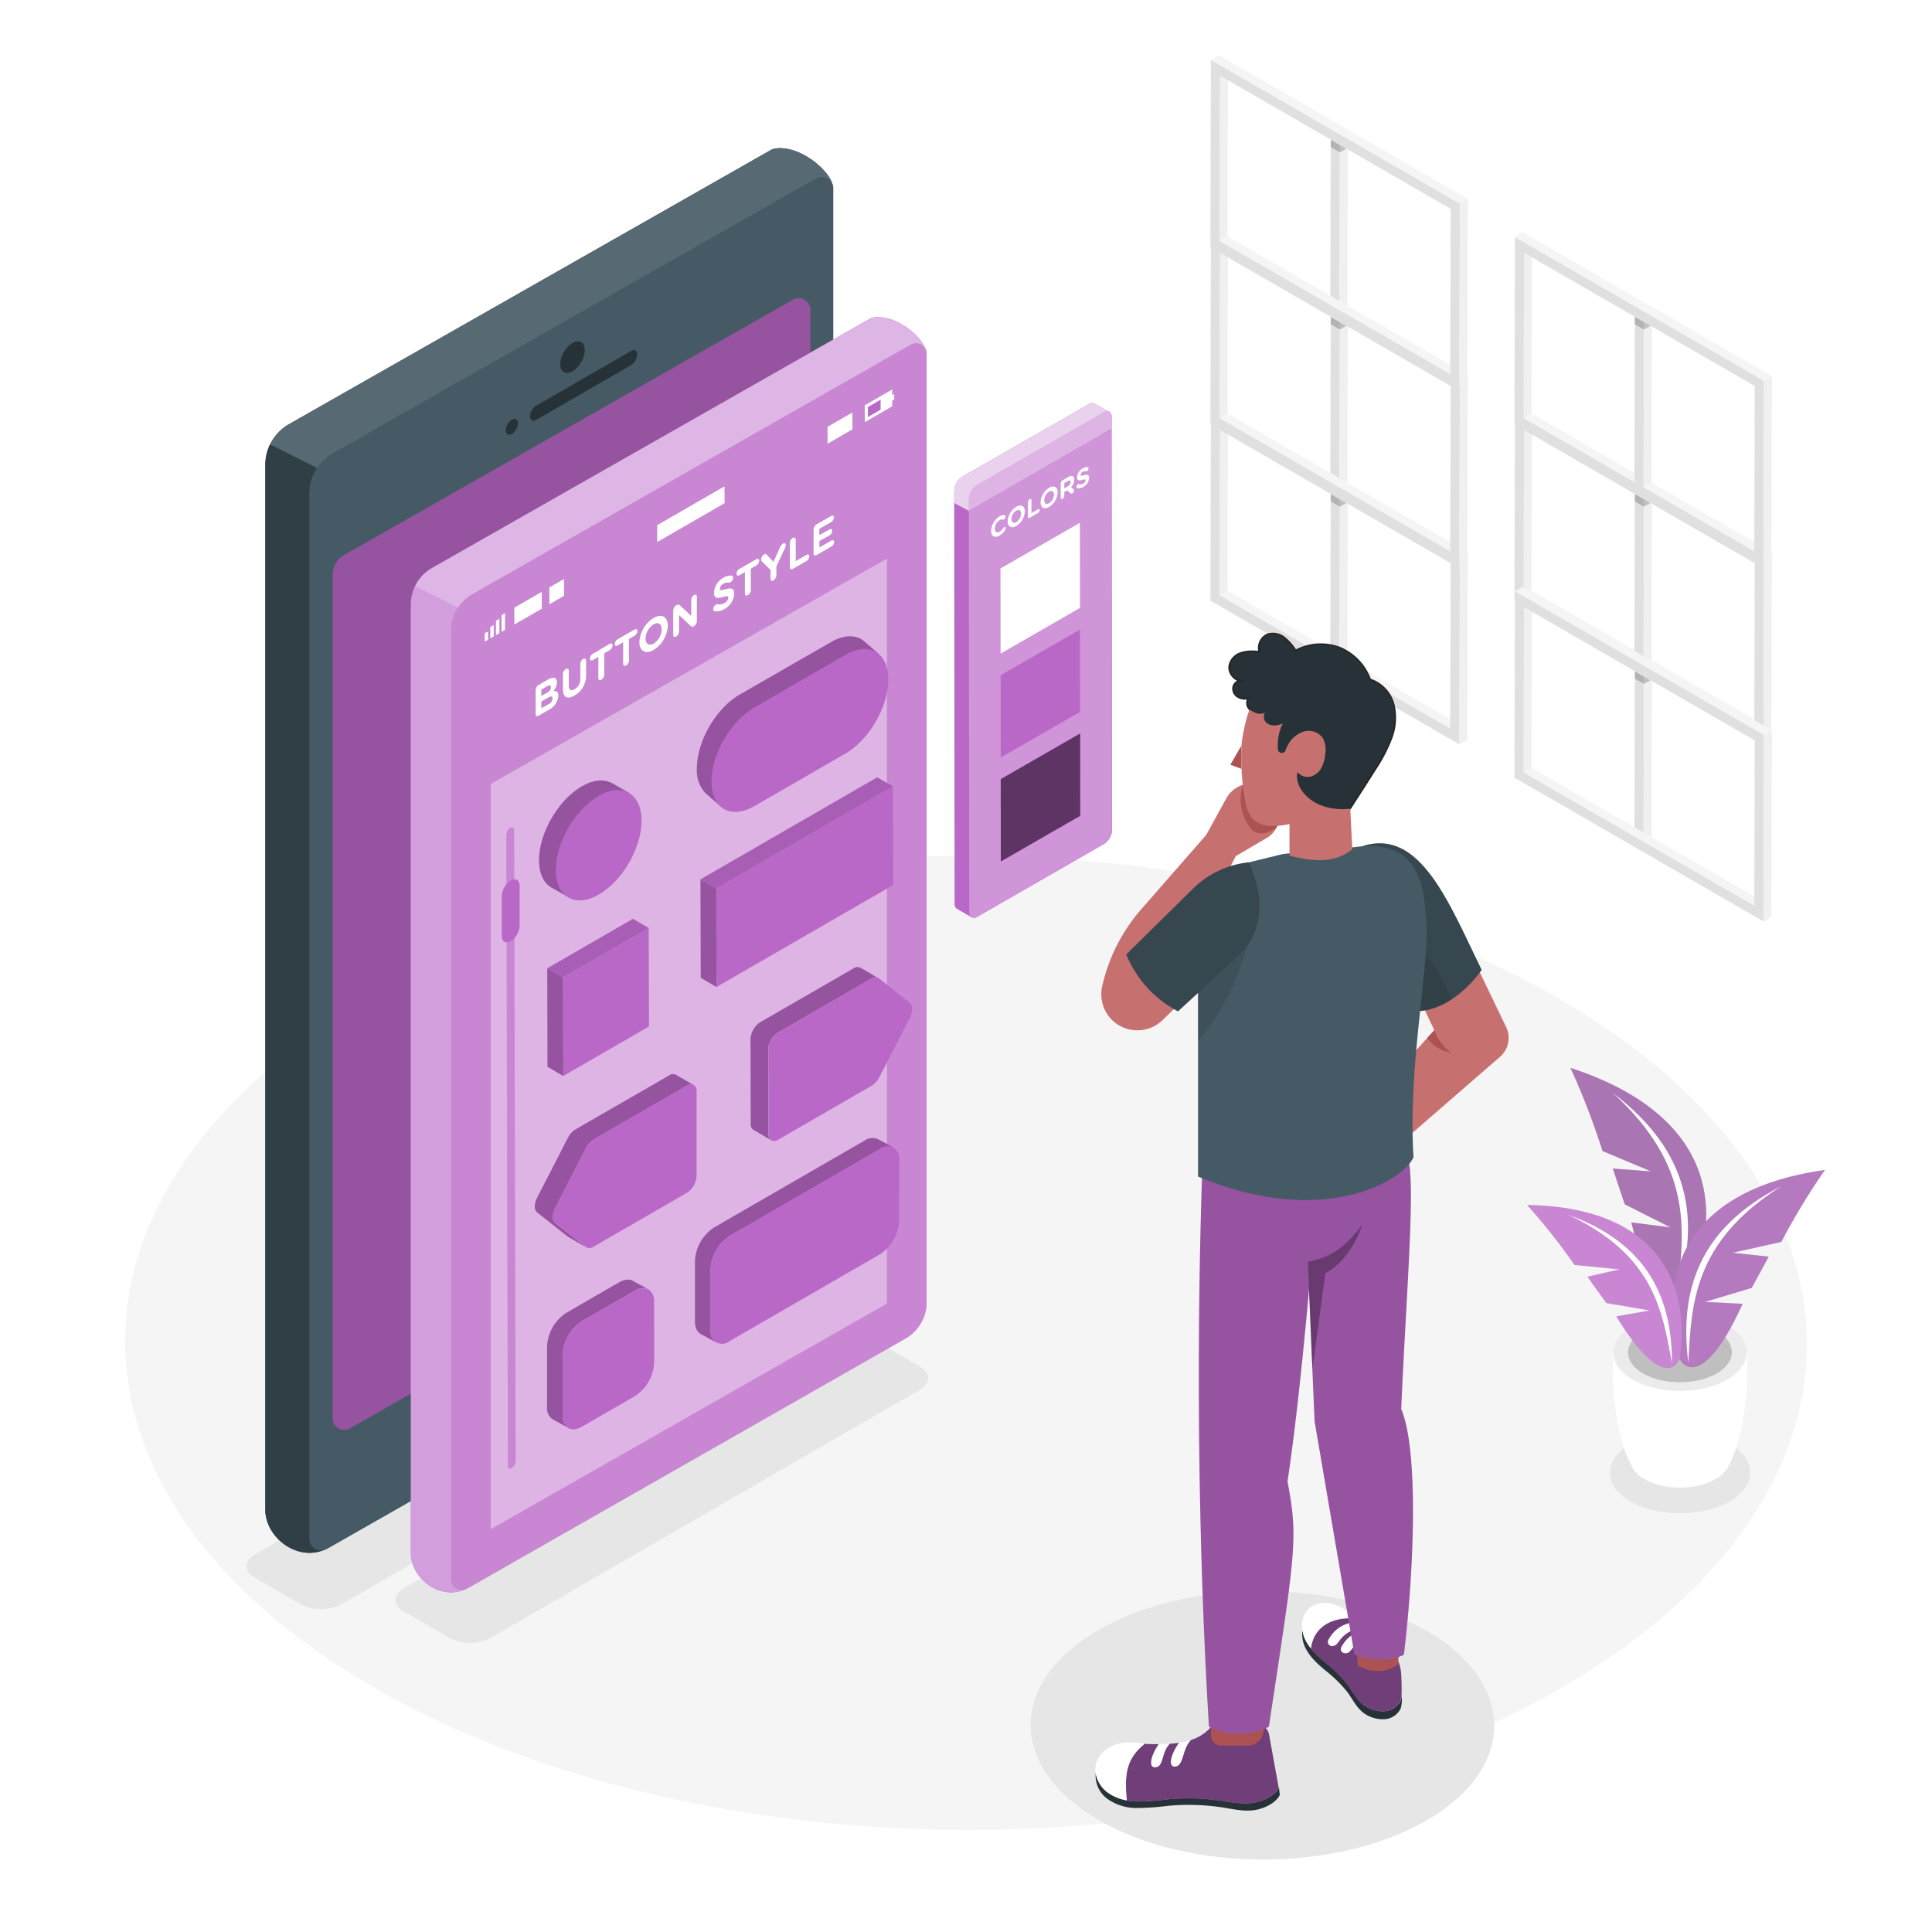 <svg class="animated" id="freepik_stories-button-style" xmlns="http://www.w3.org/2000/svg" viewBox="0 0 500 500" version="1.1" xmlns:xlink="http://www.w3.org/1999/xlink" xmlns:svgjs="http://svgjs.com/svgjs"><style>svg#freepik_stories-button-style:not(.animated) .animable {opacity: 0;}svg#freepik_stories-button-style.animated #freepik--Floor--inject-32 {animation: 1.4s 1 forwards cubic-bezier(.36,-0.01,.5,1.38) slideLeft;animation-delay: 0s;}svg#freepik_stories-button-style.animated #freepik--Device--inject-32 {animation: 1s 1 forwards cubic-bezier(.36,-0.01,.5,1.38) slideUp;animation-delay: 0s;}svg#freepik_stories-button-style.animated #freepik--Screen--inject-32 {animation: 1.1s 1 forwards cubic-bezier(.36,-0.01,.5,1.38) slideLeft;animation-delay: 0s;}svg#freepik_stories-button-style.animated #freepik--Colors--inject-32 {animation: 1.3s 1 forwards cubic-bezier(.36,-0.01,.5,1.38) slideLeft;animation-delay: 0s;}svg#freepik_stories-button-style.animated #freepik--Character--inject-32 {animation: 1s 1 forwards cubic-bezier(.36,-0.01,.5,1.38) slideDown;animation-delay: 0s;}            @keyframes slideLeft {                0% {                    opacity: 0;                    transform: translateX(-30px);                }                100% {                    opacity: 1;                    transform: translateX(0);                }            }                    @keyframes slideUp {                0% {                    opacity: 0;                    transform: translateY(30px);                }                100% {                    opacity: 1;                    transform: inherit;                }            }                    @keyframes slideDown {                0% {                    opacity: 0;                    transform: translateY(-30px);                }                100% {                    opacity: 1;                    transform: translateY(0);                }            }        </style><g id="freepik--Floor--inject-32" class="animable" style="transform-origin: 250.001px 347.523px;"><path d="M403.36,258.39c-85.25-49.22-223-49.22-307.73,0s-84.25,129,1,178.25,223,49.23,307.74,0S488.62,307.62,403.36,258.39Z" style="fill: rgb(245, 245, 245); transform-origin: 250.001px 347.523px;" id="elcexb7dscyxr" class="animable"></path></g><g id="freepik--Shadows--inject-32" class="animable" style="transform-origin: 258.404px 403.579px;"><path d="M66,402.28c-2.91,1.68-2.91,4.4,0,6.07l11.86,6.85a11.53,11.53,0,0,0,10.48,0l130.1-75.11c2.9-1.68,2.93-4.4,0-6.08l-11.86-6.84a11.55,11.55,0,0,0-10.49,0Z" style="fill: rgb(230, 230, 230); transform-origin: 142.222px 371.185px;" id="elrmeuqd857k8" class="animable"></path><path d="M104.54,411c-2.91,1.68-2.92,4.4,0,6.07l11.86,6.85a11.55,11.55,0,0,0,10.49,0L238,359.7c2.9-1.67,2.93-4.39,0-6.07l-11.87-6.85a11.59,11.59,0,0,0-10.48,0Z" style="fill: rgb(230, 230, 230); transform-origin: 171.27px 385.354px;" id="elm15jkqo2e4" class="animable"></path><path d="M369,421.92c-23.5-13.57-61.49-13.57-84.84,0s-23.23,35.58.27,49.15,61.49,13.57,84.85,0S392.48,435.49,369,421.92Z" style="fill: rgb(230, 230, 230); transform-origin: 326.716px 446.495px;" id="elzdpvyiuuhd" class="animable"></path><path d="M422,373.66c7.13-4.12,18.64-4.12,25.72,0s7,10.78-.08,14.9-18.64,4.11-25.72,0S414.86,377.77,422,373.66Z" style="fill: rgb(230, 230, 230); transform-origin: 434.809px 381.108px;" id="elpglj6jkb9ag" class="animable"></path></g><g id="freepik--Windows--inject-32" class="animable" style="transform-origin: 385.91px 126.39px;"><polygon points="344.39 127.84 344.27 170.62 346.65 172 346.77 129.21 344.39 127.84" style="fill: rgb(224, 224, 224); transform-origin: 345.52px 149.92px;" id="elxngxd7em17" class="animable"></polygon><polygon points="346.78 129.21 346.77 129.21 346.65 172 348.72 170.79 348.84 130.4 346.78 129.21" style="fill: rgb(240, 240, 240); transform-origin: 347.745px 150.605px;" id="elt5e01d9rz9t" class="animable"></polygon><g id="elcb82rm1qfg"><rect x="345.58" y="127.15" height="2.75" style="fill: rgb(224, 224, 224); transform-origin: 345.58px 128.525px; transform: rotate(-60deg);" class="animable"></rect></g><g id="elzz9pta53fpd"><polygon points="346.77 131.13 346.77 129.21 344.39 127.84 344.39 129.76 346.77 131.13 346.77 131.13" style="opacity: 0.2; transform-origin: 345.58px 129.485px;" class="animable"></polygon></g><g id="elq5uw5l24pj"><polygon points="346.77 131.13 348.44 130.17 346.78 129.21 346.77 129.21 346.77 131.13" style="opacity: 0.2; transform-origin: 347.605px 130.17px;" class="animable"></polygon></g><g id="els63gudra28o"><rect x="345.58" y="127.15" height="2.75" style="fill: rgb(224, 224, 224); transform-origin: 345.58px 128.525px; transform: rotate(-60deg);" class="animable"></rect></g><polygon points="344.39 81.99 344.27 124.77 346.65 126.14 346.77 83.36 344.39 81.99" style="fill: rgb(224, 224, 224); transform-origin: 345.52px 104.065px;" id="eldqcxmuh1i1d" class="animable"></polygon><polygon points="346.78 83.36 346.77 83.36 346.65 126.14 348.72 124.94 348.84 84.55 346.78 83.36" style="fill: rgb(240, 240, 240); transform-origin: 347.745px 104.75px;" id="elaojj9ufnsib" class="animable"></polygon><g id="elee2wr3ow6x"><rect x="345.58" y="81.3" height="2.75" style="fill: rgb(224, 224, 224); transform-origin: 345.58px 82.675px; transform: rotate(-60deg);" class="animable"></rect></g><g id="elfgj1jll303u"><polygon points="346.77 85.28 346.77 83.36 344.39 81.99 344.39 83.91 346.77 85.28 346.77 85.28" style="opacity: 0.2; transform-origin: 345.58px 83.635px;" class="animable"></polygon></g><g id="elprvlni8lxk"><polygon points="346.77 85.28 348.44 84.32 346.78 83.36 346.77 83.36 346.77 85.28" style="opacity: 0.2; transform-origin: 347.605px 84.32px;" class="animable"></polygon></g><g id="elvo9p0dpkeah"><rect x="345.58" y="81.3" height="2.75" style="fill: rgb(224, 224, 224); transform-origin: 345.58px 82.675px; transform: rotate(-60deg);" class="animable"></rect></g><polygon points="344.39 36.13 344.27 78.92 346.65 80.29 346.77 37.51 344.39 36.13" style="fill: rgb(224, 224, 224); transform-origin: 345.52px 58.21px;" id="elkdheib9bn4h" class="animable"></polygon><polygon points="346.78 37.51 346.77 37.51 346.65 80.29 348.72 79.09 348.84 38.7 346.78 37.51" style="fill: rgb(240, 240, 240); transform-origin: 347.745px 58.9px;" id="el30vd0nxz5b4" class="animable"></polygon><g id="elagj4cizba66"><rect x="345.59" y="35.45" height="2.75" style="fill: rgb(224, 224, 224); transform-origin: 345.59px 36.825px; transform: rotate(-60deg);" class="animable"></rect></g><g id="eldr057k5547o"><polygon points="346.77 39.43 346.77 37.51 344.39 36.13 344.39 38.05 346.77 39.43 346.77 39.43" style="opacity: 0.2; transform-origin: 345.58px 37.78px;" class="animable"></polygon></g><g id="elda2dp0iupbl"><polygon points="346.77 39.43 348.44 38.47 346.78 37.51 346.77 37.51 346.77 39.43" style="opacity: 0.2; transform-origin: 347.605px 38.47px;" class="animable"></polygon></g><g id="elt1u6pxjhb1"><rect x="345.59" y="35.45" height="2.75" style="fill: rgb(224, 224, 224); transform-origin: 345.59px 36.825px; transform: rotate(-60deg);" class="animable"></rect></g><polygon points="423.09 173.69 422.97 216.47 425.35 217.85 425.47 175.06 423.09 173.69" style="fill: rgb(224, 224, 224); transform-origin: 424.22px 195.77px;" id="elam3g3aubq8v" class="animable"></polygon><polygon points="425.48 175.06 425.47 175.06 425.35 217.85 427.42 216.65 427.54 176.25 425.48 175.06" style="fill: rgb(240, 240, 240); transform-origin: 426.445px 196.455px;" id="elpf4dwbsyuvd" class="animable"></polygon><g id="elxv62pehmzhp"><rect x="424.28" y="173" height="2.75" style="fill: rgb(224, 224, 224); transform-origin: 424.28px 174.375px; transform: rotate(-60deg);" class="animable"></rect></g><g id="elxvwxbpeb53j"><polygon points="425.47 176.99 425.47 175.06 423.09 173.69 423.09 175.61 425.47 176.99 425.47 176.99" style="opacity: 0.2; transform-origin: 424.28px 175.34px;" class="animable"></polygon></g><g id="elpty62r53jjq"><polygon points="425.47 176.99 427.14 176.03 425.48 175.06 425.47 175.06 425.47 176.99" style="opacity: 0.2; transform-origin: 426.305px 176.025px;" class="animable"></polygon></g><g id="elsqej4j3zpk"><rect x="424.28" y="173" height="2.75" style="fill: rgb(224, 224, 224); transform-origin: 424.28px 174.375px; transform: rotate(-60deg);" class="animable"></rect></g><g style="isolation: isolate; transform-origin: 425.255px 149.315px;" id="eldv5onijqbsi" class="animable"><polygon points="394.44 111.3 396.51 110.09 396.39 152.88 394.32 154.08 394.44 111.3" style="fill: rgb(240, 240, 240); transform-origin: 395.415px 132.085px;" id="elsrce2h5bsdm" class="animable"></polygon><polygon points="394.32 154.08 396.39 152.88 456.07 187.34 454.01 188.54 394.32 154.08" style="fill: rgb(245, 245, 245); transform-origin: 425.195px 170.71px;" id="el5f47iiy0du4" class="animable"></polygon><path d="M392.07,107.19l64.45,37.2-.14,48.26-64.45-37.21ZM454,188.54l.12-42.79L394.44,111.3l-.12,42.78L454,188.54" style="fill: rgb(224, 224, 224); transform-origin: 424.225px 149.92px;" id="els8wv2sm2d29" class="animable"></path><polygon points="392.07 107.19 394.14 105.98 458.58 143.19 456.52 144.39 392.07 107.19" style="fill: rgb(245, 245, 245); transform-origin: 425.325px 125.185px;" id="el0vlpryvel8c" class="animable"></polygon><polygon points="456.52 144.39 458.58 143.19 458.45 191.45 456.38 192.65 456.52 144.39" style="fill: rgb(240, 240, 240); transform-origin: 457.48px 167.92px;" id="el1frbm09z4py" class="animable"></polygon></g><polygon points="423.09 127.84 422.97 170.62 425.35 172 425.47 129.21 423.09 127.84" style="fill: rgb(224, 224, 224); transform-origin: 424.22px 149.92px;" id="el5uglv769bma" class="animable"></polygon><polygon points="425.48 129.21 425.47 129.21 425.35 172 427.42 170.79 427.54 130.4 425.48 129.21" style="fill: rgb(240, 240, 240); transform-origin: 426.445px 150.605px;" id="elbua2srfl2b" class="animable"></polygon><g id="el86lww6flkdh"><rect x="424.28" y="127.15" height="2.75" style="fill: rgb(224, 224, 224); transform-origin: 424.28px 128.525px; transform: rotate(-60deg);" class="animable"></rect></g><g id="elpgpzyx50lc"><polygon points="425.47 131.13 425.47 129.21 423.09 127.84 423.09 129.76 425.47 131.13 425.47 131.13" style="opacity: 0.2; transform-origin: 424.28px 129.485px;" class="animable"></polygon></g><g id="elfyi7yy01jy"><polygon points="425.47 131.13 427.14 130.17 425.48 129.21 425.47 129.21 425.47 131.13" style="opacity: 0.2; transform-origin: 426.305px 130.17px;" class="animable"></polygon></g><g id="el3aenue1wzxk"><rect x="424.28" y="127.15" height="2.75" style="fill: rgb(224, 224, 224); transform-origin: 424.28px 128.525px; transform: rotate(-60deg);" class="animable"></rect></g><g style="isolation: isolate; transform-origin: 425.255px 103.465px;" id="ela1462uowhra" class="animable"><polygon points="394.44 65.44 396.51 64.24 396.39 107.03 394.32 108.23 394.44 65.44" style="fill: rgb(240, 240, 240); transform-origin: 395.415px 86.235px;" id="elk6hitup4iv" class="animable"></polygon><polygon points="394.32 108.23 396.39 107.03 456.07 141.48 454.01 142.69 394.32 108.23" style="fill: rgb(245, 245, 245); transform-origin: 425.195px 124.86px;" id="elliofjy333hf" class="animable"></polygon><path d="M392.07,61.33l64.45,37.21-.14,48.26-64.45-37.21ZM454,142.69l.12-42.79L394.44,65.44l-.12,42.79L454,142.69" style="fill: rgb(224, 224, 224); transform-origin: 424.225px 104.065px;" id="elz16fvz5kall" class="animable"></path><polygon points="392.07 61.33 394.14 60.13 458.58 97.34 456.52 98.54 392.07 61.33" style="fill: rgb(245, 245, 245); transform-origin: 425.325px 79.335px;" id="elnbqvu3yw17e" class="animable"></polygon><polygon points="456.52 98.54 458.58 97.34 458.45 145.59 456.38 146.8 456.52 98.54" style="fill: rgb(240, 240, 240); transform-origin: 457.48px 122.07px;" id="elaqbgpek7kze" class="animable"></polygon></g><polygon points="423.09 81.99 422.97 124.77 425.35 126.14 425.47 83.36 423.09 81.99" style="fill: rgb(224, 224, 224); transform-origin: 424.22px 104.065px;" id="elbts7xfhrmsw" class="animable"></polygon><polygon points="425.48 83.36 425.47 83.36 425.35 126.14 427.42 124.94 427.54 84.55 425.48 83.36" style="fill: rgb(240, 240, 240); transform-origin: 426.445px 104.75px;" id="elznxbj2udcpg" class="animable"></polygon><g id="elvo23410er57"><rect x="424.28" y="81.3" height="2.75" style="fill: rgb(224, 224, 224); transform-origin: 424.28px 82.675px; transform: rotate(-60deg);" class="animable"></rect></g><g id="elg8ip3gc44nu"><polygon points="425.47 85.28 425.47 83.36 423.09 81.99 423.09 83.91 425.47 85.28 425.47 85.28" style="opacity: 0.2; transform-origin: 424.28px 83.635px;" class="animable"></polygon></g><g id="el50mccv3ar0y"><polygon points="425.47 85.28 427.14 84.32 425.48 83.36 425.47 83.36 425.47 85.28" style="opacity: 0.2; transform-origin: 426.305px 84.32px;" class="animable"></polygon></g><g id="elvt3i5sreyg"><rect x="424.28" y="81.3" height="2.75" style="fill: rgb(224, 224, 224); transform-origin: 424.28px 82.675px; transform: rotate(-60deg);" class="animable"></rect></g><polygon points="315.75 111.3 317.81 110.09 317.69 152.88 315.62 154.08 315.75 111.3" style="fill: rgb(240, 240, 240); transform-origin: 316.715px 132.085px;" id="el9m3g03332h" class="animable"></polygon><polygon points="315.62 154.08 317.69 152.88 377.38 187.34 375.31 188.54 315.62 154.08" style="fill: rgb(245, 245, 245); transform-origin: 346.5px 170.71px;" id="eluv0bho9bz8" class="animable"></polygon><path d="M313.37,107.19l64.45,37.2-.14,48.26-64.44-37.21Zm61.94,81.35.12-42.79L315.75,111.3l-.13,42.78,59.69,34.46" style="fill: rgb(224, 224, 224); transform-origin: 345.53px 149.92px;" id="elu9o3gg69s4g" class="animable"></path><polygon points="313.37 107.19 315.44 105.98 379.89 143.19 377.82 144.39 313.37 107.19" style="fill: rgb(245, 245, 245); transform-origin: 346.63px 125.185px;" id="elepyry0ygkhi" class="animable"></polygon><polygon points="377.82 144.39 379.89 143.19 379.75 191.45 377.68 192.65 377.82 144.39" style="fill: rgb(240, 240, 240); transform-origin: 378.785px 167.92px;" id="eldt569fvd6n7" class="animable"></polygon><polygon points="315.75 65.44 317.81 64.24 317.69 107.03 315.62 108.23 315.75 65.44" style="fill: rgb(240, 240, 240); transform-origin: 316.715px 86.235px;" id="elxla37u1befg" class="animable"></polygon><polygon points="315.62 108.23 317.69 107.03 377.38 141.48 375.31 142.69 315.62 108.23" style="fill: rgb(245, 245, 245); transform-origin: 346.5px 124.86px;" id="elmhbg0nacx8" class="animable"></polygon><path d="M313.37,61.33l64.45,37.21-.14,48.26-64.44-37.21Zm61.94,81.36.12-42.79L315.75,65.44l-.13,42.79,59.69,34.46" style="fill: rgb(224, 224, 224); transform-origin: 345.53px 104.065px;" id="el3honlld9p8y" class="animable"></path><polygon points="313.37 61.33 315.44 60.13 379.89 97.34 377.82 98.54 313.37 61.33" style="fill: rgb(245, 245, 245); transform-origin: 346.63px 79.335px;" id="eljj76hwqjltr" class="animable"></polygon><polygon points="377.82 98.54 379.89 97.34 379.75 145.59 377.68 146.8 377.82 98.54" style="fill: rgb(240, 240, 240); transform-origin: 378.785px 122.07px;" id="el4m5b02q3edr" class="animable"></polygon><polygon points="315.75 19.59 317.81 18.39 317.69 61.17 315.62 62.38 315.75 19.59" style="fill: rgb(240, 240, 240); transform-origin: 316.715px 40.385px;" id="elclfr6y6lxw6" class="animable"></polygon><polygon points="315.62 62.38 317.69 61.17 377.38 95.63 375.31 96.83 315.62 62.38" style="fill: rgb(245, 245, 245); transform-origin: 346.5px 79px;" id="el92w82rv1ycd" class="animable"></polygon><path d="M313.37,15.48l64.45,37.21-.14,48.25-64.44-37.2Zm61.94,81.35.12-42.78L315.75,19.59l-.13,42.79,59.69,34.45" style="fill: rgb(224, 224, 224); transform-origin: 345.53px 58.21px;" id="elp7pzrxvwms" class="animable"></path><polygon points="313.37 15.48 315.44 14.28 379.89 51.49 377.82 52.69 313.37 15.48" style="fill: rgb(245, 245, 245); transform-origin: 346.63px 33.485px;" id="ellsgtk61qwer" class="animable"></polygon><polygon points="377.82 52.69 379.89 51.49 379.75 99.74 377.68 100.94 377.82 52.69" style="fill: rgb(240, 240, 240); transform-origin: 378.785px 76.215px;" id="ely5mwkczwpus" class="animable"></polygon><polygon points="394.44 157.15 396.51 155.95 396.39 198.73 394.32 199.93 394.44 157.15" style="fill: rgb(240, 240, 240); transform-origin: 395.415px 177.94px;" id="el93iorxcognp" class="animable"></polygon><polygon points="394.32 199.93 396.39 198.73 456.07 233.19 454.01 234.39 394.32 199.93" style="fill: rgb(245, 245, 245); transform-origin: 425.195px 216.56px;" id="elv7lv3gddizf" class="animable"></polygon><path d="M392.07,153l64.45,37.21-.14,48.25-64.45-37.21ZM454,234.39l.12-42.78-59.69-34.46-.12,42.78L454,234.39" style="fill: rgb(224, 224, 224); transform-origin: 424.225px 195.73px;" id="elfomkx63ncl" class="animable"></path><polygon points="392.07 153.04 394.14 151.84 458.58 189.04 456.52 190.25 392.07 153.04" style="fill: rgb(245, 245, 245); transform-origin: 425.325px 171.045px;" id="elyvygq5rf5sf" class="animable"></polygon><polygon points="456.52 190.25 458.58 189.04 458.45 237.3 456.38 238.5 456.52 190.25" style="fill: rgb(240, 240, 240); transform-origin: 457.48px 213.77px;" id="elhexes6zbk0g" class="animable"></polygon></g><g id="freepik--Plant--inject-32" class="animable" style="transform-origin: 433.755px 330.682px;"><path d="M417.55,350l17.25.5,17.25-.5c.75,11.65-1.53,23.52-4.66,29.32h0a7.83,7.83,0,0,1-3.41,3.47c-5.09,2.94-13.32,2.94-18.38,0a7.67,7.67,0,0,1-3.41-3.56C419.06,373.39,416.81,361.58,417.55,350Z" style="fill: rgb(255, 255, 255); transform-origin: 434.801px 367.497px;" id="elj5ubyz0r72" class="animable"></path><path d="M422.64,342.92c-6.76,3.9-6.79,10.23-.08,14.13s17.64,3.91,24.4,0,6.79-10.23.08-14.13S429.4,339,422.64,342.92Z" style="fill: rgb(235, 235, 235); transform-origin: 434.8px 349.983px;" id="elos14yl5fuzs" class="animable"></path><path d="M425.32,344.47c-5.28,3-5.31,8-.07,11s13.76,3,19,0,5.3-8,.06-11S430.59,341.43,425.32,344.47Z" style="fill: rgb(224, 224, 224); transform-origin: 434.775px 349.962px;" id="el57qx9c55um3" class="animable"></path><g id="elgc36efv8gw4"><g style="opacity: 0.15; transform-origin: 434.775px 349.962px;" class="animable"><path d="M425.32,344.47c-5.28,3-5.31,8-.07,11s13.76,3,19,0,5.3-8,.06-11S430.59,341.43,425.32,344.47Z" id="el0cdijyr65dee" class="animable" style="transform-origin: 434.775px 349.962px;"></path></g></g><path d="M406.44,276.37c38.87,12.73,39.23,38.74,30.46,57.26-2.21,3.75-8.9,5.76-14.72-17.27l10.21,1.31-11.9-6-3.09-9.24,9.92.73-12.59-5.29A186.39,186.39,0,0,0,406.44,276.37Z" style="fill: rgb(186, 104, 200); transform-origin: 423.996px 306.154px;" id="elqqyabxlbgjn" class="animable"></path><g id="elv4mxqqxmfe"><path d="M406.44,276.37c38.87,12.73,39.23,38.74,30.46,57.26-2.21,3.75-8.9,5.76-14.72-17.27l10.21,1.31-11.9-6-3.09-9.24,9.92.73-12.59-5.29A186.39,186.39,0,0,0,406.44,276.37Z" style="opacity: 0.2; transform-origin: 423.996px 306.154px;" class="animable"></path></g><g id="el90916zzmsaj"><path d="M406.44,276.37c38.87,12.73,39.23,38.74,30.46,57.26-2.21,3.75-8.9,5.76-14.72-17.27l10.21,1.31-11.9-6-3.09-9.24,9.92.73-12.59-5.29A186.39,186.39,0,0,0,406.44,276.37Z" style="fill: rgb(255, 255, 255); opacity: 0.2; transform-origin: 423.996px 306.154px;" class="animable"></path></g><path d="M417.43,282.88c20.51,15.56,22.36,33.4,16.56,52C436,318.5,438.26,301.92,417.43,282.88Z" style="fill: rgb(255, 255, 255); transform-origin: 427.14px 308.88px;" id="eln6fiyg2rkzk" class="animable"></path><path d="M472.29,302.79c-38.33,5.4-43,29.56-37.89,48.27,1.44,3.86,7.33,6.84,16.58-13.64l-9.73-.48,12.09-3.64,4.41-8.09-9.36-1L461,321.41A174.68,174.68,0,0,1,472.29,302.79Z" style="fill: rgb(186, 104, 200); transform-origin: 452.493px 328.315px;" id="eltlfrf8rro" class="animable"></path><g id="eliwap74fu5yb"><path d="M472.29,302.79c-38.33,5.4-43,29.56-37.89,48.27,1.44,3.86,7.33,6.84,16.58-13.64l-9.73-.48,12.09-3.64,4.41-8.09-9.36-1L461,321.41A174.68,174.68,0,0,1,472.29,302.79Z" style="fill: rgb(255, 255, 255); opacity: 0.2; transform-origin: 452.493px 328.315px;" class="animable"></path></g><g id="el1os03xyoows"><path d="M472.29,302.79c-38.33,5.4-43,29.56-37.89,48.27,1.44,3.86,7.33,6.84,16.58-13.64l-9.73-.48,12.09-3.64,4.41-8.09-9.36-1L461,321.41A174.68,174.68,0,0,1,472.29,302.79Z" style="opacity: 0.1; transform-origin: 452.493px 328.315px;" class="animable"></path></g><path d="M461,307c-21.67,11.09-26.36,27.39-24.06,45.7C437.71,337.11,438.41,321.3,461,307Z" style="fill: rgb(255, 255, 255); transform-origin: 448.705px 329.85px;" id="elmwf9bczez9c" class="animable"></path><path d="M395.22,311.85c35.15.57,42,21.83,39.55,39.26-.86,3.64-5.84,7-16.47-10.44l8.71-1.52-11.3-1.93-4.88-6.8,8.33-1.91-11.68-1.15A159.07,159.07,0,0,0,395.22,311.85Z" style="fill: rgb(186, 104, 200); transform-origin: 415.219px 332.941px;" id="elg85bmztsv5f" class="animable"></path><path d="M405.9,314.39c20.78,7.57,26.83,21.74,26.81,38.5C430.22,338.91,427.83,324.73,405.9,314.39Z" style="fill: rgb(255, 255, 255); transform-origin: 419.305px 333.64px;" id="el6tarxqvyyui" class="animable"></path><g id="elfxl5o2qh33v"><path d="M395.22,311.85c35.15.57,42,21.83,39.55,39.26-.86,3.64-5.84,7-16.47-10.44l8.71-1.52-11.3-1.93-4.88-6.8,8.33-1.91-11.68-1.15A159.07,159.07,0,0,0,395.22,311.85Z" style="fill: rgb(255, 255, 255); opacity: 0.2; transform-origin: 415.219px 332.941px;" class="animable"></path></g></g><g id="freepik--Device--inject-32" class="animable" style="transform-origin: 142.135px 220.097px;"><path d="M215.36,47.46h0c-.91-3.19-7.38-9.25-13.82-9.12a6,6,0,0,0-1.81.35L74.68,109.84a12.14,12.14,0,0,0-6,10.39V390.75c0,6.89,7.94,13.46,15.4,10.3l0,0a2.18,2.18,0,0,0,.48-.19l125.07-71.27a12,12,0,0,0,6-10.39V48.76A2.94,2.94,0,0,0,215.36,47.46Z" style="fill: rgb(55, 71, 79); transform-origin: 142.155px 220.102px;" id="ell5ul6oe46zf" class="animable"></path><path d="M215.36,47.46h0c-.91-3.19-7.38-9.25-13.82-9.12a6,6,0,0,0-1.81.35L74.68,109.84a12.14,12.14,0,0,0-6,10.39V390.75c0,6.89,7.94,13.46,15.4,10.3l0,0a2.18,2.18,0,0,0,.48-.19l125.07-71.27a12,12,0,0,0,6-10.39V48.76A2.94,2.94,0,0,0,215.36,47.46Z" style="fill: rgb(69, 90, 100); transform-origin: 142.155px 220.102px;" id="ellyghbwpcdf8" class="animable"></path><path d="M86.08,148.83a6,6,0,0,1,3-5.2L205.23,77.56a3,3,0,0,1,4.47,2.6V298.29a6,6,0,0,1-3,5.2L90.55,369.66a3,3,0,0,1-4.47-2.6Z" style="fill: rgb(186, 104, 200); transform-origin: 147.89px 223.61px;" id="elkohby6h2o4q" class="animable"></path><g id="elt4cfcgixu2"><path d="M86.08,148.83a6,6,0,0,1,3-5.2L205.23,77.56a3,3,0,0,1,4.47,2.6V298.29a6,6,0,0,1-3,5.2L90.55,369.66a3,3,0,0,1-4.47-2.6Z" style="opacity: 0.2; transform-origin: 147.89px 223.61px;" class="animable"></path></g><g id="el1q7f6vw4og3"><path d="M68.64,120.23V390.75c0,6.89,7.94,13.46,15.4,10.3l0,0a3,3,0,0,1-4-2.79V127.71a12,12,0,0,1,2-6.61L69.88,115A11.88,11.88,0,0,0,68.64,120.23Z" style="opacity: 0.3; transform-origin: 76.34px 258.433px;" class="animable"></path></g><g id="elxpy43h3cnxd"><path d="M201.55,38.33a6,6,0,0,0-1.81.35L74.68,109.84a11.87,11.87,0,0,0-4.8,5.15l12.24,6.11a11.91,11.91,0,0,1,4-3.79L211.21,46.16a3,3,0,0,1,4.15,1.3h0C214.46,44.26,208,38.2,201.55,38.33Z" style="fill: rgb(255, 255, 255); opacity: 0.1; transform-origin: 142.62px 79.714px;" class="animable"></path></g><path d="M163.3,90.83c.88-.51,1.61-.11,1.61.9a3.56,3.56,0,0,1-1.6,2.77l-24.53,14.16c-.88.51-1.59.08-1.59-.93a3.43,3.43,0,0,1,1.58-2.73Z" style="fill: rgb(38, 50, 56); transform-origin: 151.05px 99.742px;" id="elw9qpctwklqk" class="animable"></path><path d="M132.47,108.64c.87-.51,1.58-.11,1.59.9a3.55,3.55,0,0,1-1.58,2.76c-.88.51-1.61.09-1.61-.92A3.46,3.46,0,0,1,132.47,108.64Z" style="fill: rgb(38, 50, 56); transform-origin: 132.465px 110.468px;" id="elart8bwgri2q" class="animable"></path><path d="M148.17,88.77c1.76-1,3.17-.21,3.18,1.81a7,7,0,0,1-3.16,5.51c-1.75,1-3.21.19-3.21-1.83A7,7,0,0,1,148.17,88.77Z" style="fill: rgb(38, 50, 56); transform-origin: 148.165px 92.428px;" id="elzqtk925l07" class="animable"></path><path d="M148.18,343.44c3.57-2.07,6.46-.42,6.47,3.68a14.29,14.29,0,0,1-6.43,11.23c-3.57,2.06-6.53.37-6.55-3.74A14.3,14.3,0,0,1,148.18,343.44Z" style="fill: rgb(38, 50, 56); transform-origin: 148.16px 350.888px;" id="elzg5xv914s5" class="animable"></path></g><g id="freepik--Screen--inject-32" class="animable" style="transform-origin: 173.06px 247.076px;"><path d="M239.5,90.35h0a10,10,0,0,0-2.79-3.92,17.31,17.31,0,0,0-5.44-3.52,10.86,10.86,0,0,0-1.05-.36,10.95,10.95,0,0,0-3.26-.48,6,6,0,0,0-1.47.25l-.17.07L111.81,147a10.31,10.31,0,0,0-2,1.49,10.83,10.83,0,0,0-1.79,2.16,10.47,10.47,0,0,0-.6,1,11,11,0,0,0-1,3.52,10.24,10.24,0,0,0-.07,1.25V402h0c0,5.08,4.76,10,10.17,10.09a9.13,9.13,0,0,0,3.81-.74l0,0,.22-.08.22-.1L234.31,346.4a10.85,10.85,0,0,0,5.48-9.43V91.53A2.54,2.54,0,0,0,239.5,90.35Z" style="fill: rgb(186, 104, 200); transform-origin: 173.07px 247.081px;" id="elra1jfkttdv" class="animable"></path><path d="M239.5,90.35h0c-.82-2.89-6.69-8.39-12.54-8.28a5.35,5.35,0,0,0-1.64.32L111.81,147a10.79,10.79,0,0,0-4.36,4.67,10.9,10.9,0,0,0-1.12,4.77V402c0,6.25,7.21,12.22,14,9.35l0,0a2.39,2.39,0,0,0,.44-.18L234.31,346.4a10.85,10.85,0,0,0,5.48-9.43V91.53A2.54,2.54,0,0,0,239.5,90.35Z" style="fill: rgb(186, 104, 200); transform-origin: 173.06px 247.079px;" id="elnw060bhtgz" class="animable"></path><g id="el10h6emx33feh"><path d="M106.33,156.41V402c0,6.25,7.21,12.22,14,9.35l0,0a2.7,2.7,0,0,1-3.62-2.54V163.19a10.84,10.84,0,0,1,1.83-6l-11.11-5.56A10.9,10.9,0,0,0,106.33,156.41Z" style="fill: rgb(255, 255, 255); opacity: 0.2; transform-origin: 113.33px 281.86px;" class="animable"></path></g><g id="el649w33i8d4j"><path d="M227,82.06a5.35,5.35,0,0,0-1.64.32L111.81,147a10.79,10.79,0,0,0-4.36,4.67l11.11,5.56a10.9,10.9,0,0,1,3.66-3.45L235.74,89.17a2.69,2.69,0,0,1,3.76,1.18h0C238.69,87.45,232.82,82,227,82.06Z" style="fill: rgb(255, 255, 255); opacity: 0.4; transform-origin: 173.475px 119.645px;" class="animable"></path></g><g id="elz26nqlecjg"><path d="M239.5,90.35h0c-.82-2.89-6.69-8.39-12.54-8.28a5.35,5.35,0,0,0-1.64.32L111.81,147a10.79,10.79,0,0,0-4.36,4.67,10.9,10.9,0,0,0-1.12,4.77V402c0,6.25,7.21,12.22,14,9.35l0,0a2.39,2.39,0,0,0,.44-.18L234.31,346.4a10.85,10.85,0,0,0,5.48-9.43V91.53A2.54,2.54,0,0,0,239.5,90.35Z" style="fill: rgb(255, 255, 255); opacity: 0.2; transform-origin: 173.06px 247.079px;" class="animable"></path></g><polygon points="129.23 160.13 129.24 163.86 129.24 163.86 129.23 160.13 128.35 160.64 128.35 160.64 129.23 160.13" style="fill: none; transform-origin: 128.795px 161.995px;" id="elmulehx51li" class="animable"></polygon><polygon points="126.31 165.55 126.31 165.55 126.31 163.4 125.44 163.9 125.44 163.9 126.31 163.4 126.31 165.55" style="fill: none; transform-origin: 125.875px 164.475px;" id="el49wetbprvnu" class="animable"></polygon><polygon points="126.89 162.27 126.89 162.27 127.53 161.9 126.89 162.27" style="fill: none; transform-origin: 127.21px 162.085px;" id="elql5b3czgq6" class="animable"></polygon><polygon points="127.54 164.84 127.78 164.71 127.77 161.77 127.77 161.77 127.78 164.71 127.54 164.84" style="fill: none; transform-origin: 127.66px 163.305px;" id="elq21w0khm1be" class="animable"></polygon><polygon points="220.6 106.75 220.62 111.11 220.62 111.11 220.6 106.75 214.16 110.47 214.16 110.47 220.6 106.75" style="fill: none; transform-origin: 217.39px 108.93px;" id="elkvik0v8dcuk" class="animable"></polygon><polygon points="230.93 103.66 230.93 105.15 223.83 109.25 223.83 109.25 230.93 105.15 230.93 103.66 231.44 103.37 231.43 101.99 231.43 101.99 231.44 103.37 230.93 103.66" style="fill: none; transform-origin: 227.635px 105.62px;" id="elmp85vfnbgvi" class="animable"></polygon><polygon points="140.22 157.52 140.22 157.52 140.21 153.16 133.1 157.27 133.1 157.27 140.21 153.16 140.22 157.52" style="fill: none; transform-origin: 136.66px 155.34px;" id="elbxndpgix48j" class="animable"></polygon><polygon points="187.51 125.86 187.52 130.22 187.52 130.22 187.51 125.86 170.07 135.92 170.07 135.92 187.51 125.86" style="fill: none; transform-origin: 178.795px 130.89px;" id="elcf18dmn1ji" class="animable"></polygon><polygon points="129.81 159.17 129.81 159.17 130.69 158.66 129.81 159.17" style="fill: none; transform-origin: 130.25px 158.915px;" id="el98fbryc7k1e" class="animable"></polygon><polygon points="130.34 163.23 130.7 163.02 130.69 158.66 130.7 163.02 130.34 163.23" style="fill: none; transform-origin: 130.52px 160.945px;" id="elff7yo8se3dr" class="animable"></polygon><polygon points="142.16 152.04 142.16 152.04 143.76 151.11 142.16 152.04" style="fill: none; transform-origin: 142.96px 151.575px;" id="elwnrhsthxb8" class="animable"></polygon><polygon points="145.96 149.84 145.96 149.84 145.97 154.2 145.96 149.84" style="fill: none; transform-origin: 145.965px 152.02px;" id="el9ccg02ufu5n" class="animable"></polygon><polygon points="224.58 105.33 224.59 107.94 227.89 106.03 227.88 103.42 224.58 105.33" style="fill: rgb(186, 104, 200); transform-origin: 226.235px 105.68px;" id="elfnfmxwqwyl" class="animable"></polygon><path d="M230.92,100.79l-7.11,4.1v4.36l7.1-4.1v-1.49l.51-.29V102l-.18.1-.32.19Zm-3,5.24-3.31,1.91v-2.61h0l3.3-1.91V106Z" style="fill: rgb(255, 255, 255); transform-origin: 227.615px 105.02px;" id="elcnozzt23ph" class="animable"></path><polygon points="170.07 135.92 170.09 140.28 187.52 130.22 187.51 125.86 170.07 135.92" style="fill: rgb(255, 255, 255); transform-origin: 178.795px 133.07px;" id="el9z5tabw73wj" class="animable"></polygon><polygon points="214.16 110.47 214.17 114.83 220.62 111.11 220.6 106.75 214.16 110.47" style="fill: rgb(255, 255, 255); transform-origin: 217.39px 110.79px;" id="el51lwwty0gxu" class="animable"></polygon><polygon points="128.35 160.64 128.36 164.37 129.24 163.86 129.23 160.13 128.35 160.64" style="fill: rgb(255, 255, 255); transform-origin: 128.795px 162.25px;" id="el7ub24d40hds" class="animable"></polygon><polygon points="142.17 156.4 145.97 154.2 145.96 149.84 145.96 149.84 143.76 151.11 142.16 152.04 142.16 152.04 142.17 156.4" style="fill: rgb(255, 255, 255); transform-origin: 144.065px 153.12px;" id="elr7fs8mo4vsp" class="animable"></polygon><polygon points="133.11 161.63 140.22 157.52 140.22 157.52 140.21 153.16 133.1 157.27 133.1 157.27 133.11 161.63" style="fill: rgb(255, 255, 255); transform-origin: 136.66px 157.395px;" id="el4y9cxn4ok3x" class="animable"></polygon><polygon points="129.82 163.53 130.34 163.23 130.7 163.02 130.69 158.66 129.81 159.17 129.81 159.17 129.82 163.53" style="fill: rgb(255, 255, 255); transform-origin: 130.255px 161.095px;" id="elca8p6fj1k6t" class="animable"></polygon><polygon points="126.9 165.22 127.54 164.84 127.78 164.71 127.77 161.77 127.77 161.77 127.53 161.9 126.89 162.27 126.89 162.27 126.9 165.22" style="fill: rgb(255, 255, 255); transform-origin: 127.335px 163.495px;" id="el87zqisfbe5a" class="animable"></polygon><polygon points="125.44 166.06 126.31 165.55 126.31 165.55 126.31 163.4 125.44 163.9 125.44 163.9 125.44 166.06" style="fill: rgb(255, 255, 255); transform-origin: 125.875px 164.73px;" id="elpjdtgiks4" class="animable"></polygon><path d="M143.2,178.86c.8-.11,1.3.13,1.31,1.21a4.5,4.5,0,0,1-2.6,3.7l-2.53,1.46c-.42.25-.76.06-.76-.43l0-6.21a1.66,1.66,0,0,1,.76-1.32l2.46-1.42c.78-.45,1.41-.56,1.81-.34a1.16,1.16,0,0,1,.48,1.08v0A3.54,3.54,0,0,1,143.2,178.86Zm-.21,1.89v0c0-.53-.35-.66-1.13-.21l-1.76,1v1.75l1.81-1a1.82,1.82,0,0,0,1.08-1.49m-2.9-2.36v1.68l1.41-.81a1.79,1.79,0,0,0,1.09-1.47v0c0-.52-.35-.61-1-.24l-1.5.87" style="fill: rgb(255, 255, 255); transform-origin: 141.565px 180.37px;" id="elkrc10s61aq" class="animable"></path><path d="M150.91,170.53c.43-.24.77-.05.77.44v3.69a5.93,5.93,0,0,1-3,5.34c-1.86,1.08-3,.54-3-1.81v-3.73a1.65,1.65,0,0,1,.76-1.32c.43-.25.76,0,.77.44v3.69c0,1.3.57,1.65,1.49,1.11a3,3,0,0,0,1.49-2.77v-3.76A1.71,1.71,0,0,1,150.91,170.53Z" style="fill: rgb(255, 255, 255); transform-origin: 148.681px 175.48px;" id="elg8ekia0dnyd" class="animable"></path><path d="M157.84,166.6c.38-.22.7,0,.7.41a1.57,1.57,0,0,1-.7,1.22l-1.46.84v5.53a1.66,1.66,0,0,1-.76,1.32c-.42.25-.77.06-.77-.44V170l-1.47.85c-.38.22-.7,0-.7-.41a1.54,1.54,0,0,1,.7-1.21Z" style="fill: rgb(255, 255, 255); transform-origin: 155.61px 171.271px;" id="el8qamdz4207x" class="animable"></path><path d="M164.25,162.9c.39-.22.71,0,.71.4a1.57,1.57,0,0,1-.7,1.22l-1.47.85,0,5.53a1.69,1.69,0,0,1-.76,1.32c-.43.24-.76.05-.76-.45l0-5.53-1.47.85c-.39.23-.7,0-.7-.4a1.56,1.56,0,0,1,.7-1.22Z" style="fill: rgb(255, 255, 255); transform-origin: 162.03px 167.568px;" id="elmjtqurvz93" class="animable"></path><path d="M169.15,159.93c2.14-1.23,3.68-.28,3.68,2a7.82,7.82,0,0,1-3.68,6.27c-2.13,1.23-3.67.29-3.68-2A7.87,7.87,0,0,1,169.15,159.93Zm2.09,2.94v0c0-1.36-.87-2-2.1-1.28a4.49,4.49,0,0,0-2.07,3.67v0c0,1.37.88,2,2.1,1.3a4.51,4.51,0,0,0,2.07-3.69" style="fill: rgb(255, 255, 255); transform-origin: 169.15px 164.066px;" id="elarfeog8bgsv" class="animable"></path><path d="M179.59,154c.41-.24.76,0,.76.43l0,6.33a1.64,1.64,0,0,1-.77,1.31l0,0a.59.59,0,0,1-.79-.05l-3.06-2.83v4.26a1.64,1.64,0,0,1-.75,1.3c-.41.24-.75.05-.75-.43l0-6.33a1.65,1.65,0,0,1,.76-1.32l.16-.09a.58.58,0,0,1,.79.06l2.95,2.74v-4.11A1.64,1.64,0,0,1,179.59,154Z" style="fill: rgb(255, 255, 255); transform-origin: 177.29px 159.379px;" id="el570d448rjby" class="animable"></path><path d="M187.21,149.53a3.42,3.42,0,0,1,2.2-.56c.16,0,.33.16.33.5a1.5,1.5,0,0,1-.71,1.22.59.59,0,0,1-.38.1,2.36,2.36,0,0,0-1.46.3,1.58,1.58,0,0,0-.89,1.21v0c0,.52.3.52,1.5.19,1.41-.4,2.2-.27,2.2,1.12a4.71,4.71,0,0,1-2.53,4,3.62,3.62,0,0,1-2.61.55c-.16,0-.28-.22-.29-.49a1.51,1.51,0,0,1,.72-1.22.59.59,0,0,1,.43-.09,2.24,2.24,0,0,0,1.77-.31,1.7,1.7,0,0,0,1-1.33c0-.46-.24-.55-1.4-.22-1.39.39-2.3.47-2.3-1.11v0A4.68,4.68,0,0,1,187.21,149.53Z" style="fill: rgb(255, 255, 255); transform-origin: 187.285px 153.584px;" id="elhmxgie1lnqj" class="animable"></path><path d="M195.77,144.7c.39-.22.71,0,.71.41a1.57,1.57,0,0,1-.7,1.21l-1.47.85,0,5.53a1.69,1.69,0,0,1-.76,1.32c-.43.24-.77.06-.77-.44l0-5.53-1.46.85c-.39.22-.7,0-.7-.41a1.57,1.57,0,0,1,.69-1.22Z" style="fill: rgb(255, 255, 255); transform-origin: 193.55px 149.369px;" id="elxjnv0nfiwll" class="animable"></path><path d="M202.61,140.68c.47-.27.74-.06.75.42a1.9,1.9,0,0,1-.2.73l-2.23,4.76v2.29a1.65,1.65,0,0,1-.76,1.32c-.42.24-.76.06-.76-.44V147.5l-2.25-2.2a.69.69,0,0,1-.18-.52,1.61,1.61,0,0,1,.75-1.28.54.54,0,0,1,.76.1l1.69,1.81,1.7-3.79A1.94,1.94,0,0,1,202.61,140.68Z" style="fill: rgb(255, 255, 255); transform-origin: 200.169px 145.433px;" id="eluvdrzv5ken" class="animable"></path><path d="M205.16,139.21c.43-.24.76-.05.77.44v5.57l2.82-1.63c.39-.23.7-.05.7.39a1.52,1.52,0,0,1-.69,1.19l-3.59,2.07c-.42.25-.76.06-.76-.43l0-6.28A1.66,1.66,0,0,1,205.16,139.21Z" style="fill: rgb(255, 255, 255); transform-origin: 206.93px 143.228px;" id="elhkcgdj1w3r" class="animable"></path><path d="M215.13,133.52c.37-.21.69,0,.69.39a1.52,1.52,0,0,1-.68,1.18l-3.09,1.78v1.61L214.7,137c.37-.22.68-.05.68.39a1.51,1.51,0,0,1-.68,1.17L212.06,140v1.68l3.14-1.81c.37-.22.68,0,.68.39a1.49,1.49,0,0,1-.68,1.16l-3.88,2.24c-.44.25-.77.06-.77-.43l0-6.21a1.66,1.66,0,0,1,.76-1.32Z" style="fill: rgb(255, 255, 255); transform-origin: 213.215px 138.604px;" id="ellphid9u4i58" class="animable"></path><path d="M127,203.23a.76.76,0,0,1,.12-.33.73.73,0,0,1,.19-.2l102.25-58.17V337a.63.63,0,0,1-.3.53L127,395.77Z" style="fill: rgb(186, 104, 200); transform-origin: 178.28px 270.15px;" id="elns22saspecd" class="animable"></path><g id="elv7iza0etp3i"><path d="M127,203.23a.76.76,0,0,1,.12-.33.73.73,0,0,1,.19-.2l102.25-58.17V337a.63.63,0,0,1-.3.53L127,395.77Z" style="fill: rgb(255, 255, 255); opacity: 0.5; transform-origin: 178.28px 270.15px;" class="animable"></path></g><path d="M162.87,205.24l-4.47-2.57,0,0-.07,0h0c-2-1.09-4.74-.9-7.75.84-6.13,3.54-11.09,12.11-11.07,19.16,0,3.44,1.22,5.87,3.16,7h0l.1.06,0,0,4,2.26,1.15-1.9a11.81,11.81,0,0,0,2.72-1.17c6.12-3.53,11.07-12.11,11-19.14a11.82,11.82,0,0,0-.2-2.22Z" style="fill: rgb(186, 104, 200); transform-origin: 151.19px 216.992px;" id="eleo9vtdy5b3j" class="animable"></path><g id="ellxxswpur138"><path d="M162.87,205.24l-4.47-2.57,0,0-.07,0h0c-2-1.09-4.74-.9-7.75.84-6.13,3.54-11.09,12.11-11.07,19.16,0,3.44,1.22,5.87,3.16,7h0l.1.06,0,0,4,2.26,1.15-1.9a11.81,11.81,0,0,0,2.72-1.17c6.12-3.53,11.07-12.11,11-19.14a11.82,11.82,0,0,0-.2-2.22Z" style="opacity: 0.2; transform-origin: 151.19px 216.992px;" class="animable"></path></g><path d="M154.91,206c6.12-3.53,11.11-.69,11.13,6.35s-4.93,15.61-11.06,19.15-11.11.7-11.13-6.34S148.78,209.5,154.91,206Z" style="fill: rgb(186, 104, 200); transform-origin: 154.945px 218.753px;" id="elmztg43buvu" class="animable"></path><polygon points="145.71 252.97 145.78 278.46 167.97 265.65 167.89 240.16 145.71 252.97" style="fill: rgb(186, 104, 200); transform-origin: 156.84px 259.31px;" id="elfgcg39mocig" class="animable"></polygon><polygon points="141.63 250.6 141.7 276.09 145.78 278.46 145.71 252.97 141.63 250.6" style="fill: rgb(186, 104, 200); transform-origin: 143.705px 264.53px;" id="el6q8tvfl9btb" class="animable"></polygon><g id="elsn261ckr28"><polygon points="141.63 250.6 141.7 276.09 145.78 278.46 145.71 252.97 141.63 250.6" style="opacity: 0.2; transform-origin: 143.705px 264.53px;" class="animable"></polygon></g><polygon points="167.89 240.16 163.81 237.79 141.63 250.6 145.71 252.97 167.89 240.16" style="fill: rgb(186, 104, 200); transform-origin: 154.76px 245.38px;" id="elzprl9ej9gl" class="animable"></polygon><g id="el4yf60q8dfb5"><polygon points="167.89 240.16 163.81 237.79 141.63 250.6 145.71 252.97 167.89 240.16" style="opacity: 0.1; transform-origin: 154.76px 245.38px;" class="animable"></polygon></g><polygon points="231.11 203.54 185.36 229.95 185.43 255.44 231.18 229.03 231.11 203.54" style="fill: rgb(186, 104, 200); transform-origin: 208.27px 229.49px;" id="el7t6w09y4hte" class="animable"></polygon><polygon points="181.28 227.58 181.35 253.07 185.43 255.44 185.36 229.95 181.28 227.58" style="fill: rgb(186, 104, 200); transform-origin: 183.355px 241.51px;" id="eleh3vt2jkcmv" class="animable"></polygon><g id="elkyj39salyom"><polygon points="181.28 227.58 181.35 253.07 185.43 255.44 185.36 229.95 181.28 227.58" style="opacity: 0.2; transform-origin: 183.355px 241.51px;" class="animable"></polygon></g><polygon points="231.11 203.54 227.03 201.17 181.28 227.58 185.36 229.95 231.11 203.54" style="fill: rgb(186, 104, 200); transform-origin: 206.195px 215.56px;" id="eldad4koy31bb" class="animable"></polygon><g id="el8ntcdqwquv8"><polygon points="231.11 203.54 227.03 201.17 181.28 227.58 185.36 229.95 231.11 203.54" style="opacity: 0.1; transform-origin: 206.195px 215.56px;" class="animable"></polygon></g><path d="M143.67,312.64l8-15.56a5.32,5.32,0,0,1,1.95-2.17L177.72,281a1.81,1.81,0,0,1,1.78-.19h0l-4.42-2.57h0a1.69,1.69,0,0,0-1.92.09L149,292.25a5.4,5.4,0,0,0-2,2.17l-8,15.56c-.8,1.55-.79,3.15,0,3.78l8,6.32,4.58,2.66-8-6.32C142.88,315.79,142.88,314.19,143.67,312.64Z" style="fill: rgb(186, 104, 200); transform-origin: 158.952px 300.362px;" id="elotub4ak5g7s" class="animable"></path><g id="elz3i66wnp1n"><path d="M143.67,312.64l8-15.56a5.32,5.32,0,0,1,1.95-2.17L177.72,281a1.81,1.81,0,0,1,1.78-.19h0l-4.42-2.57h0a1.69,1.69,0,0,0-1.92.09L149,292.25a5.4,5.4,0,0,0-2,2.17l-8,15.56c-.8,1.55-.79,3.15,0,3.78l8,6.32,4.58,2.66-8-6.32C142.88,315.79,142.88,314.19,143.67,312.64Z" style="opacity: 0.2; transform-origin: 158.952px 300.362px;" class="animable"></path></g><path d="M180.28,282.44a1.75,1.75,0,0,0-.78-1.65,1.81,1.81,0,0,0-1.78.19L153.6,294.91a5.32,5.32,0,0,0-1.95,2.17l-8,15.56c-.79,1.55-.79,3.15,0,3.78l8,6.32a1.71,1.71,0,0,0,1.95-.09l24.13-13.93a5.57,5.57,0,0,0,2.54-4.4Z" style="fill: rgb(186, 104, 200); transform-origin: 161.674px 301.821px;" id="elt350qmhnkrb" class="animable"></path><path d="M198.86,293.5l-.06-21.88a5.64,5.64,0,0,1,2.55-4.41l24.12-13.92a1.93,1.93,0,0,1,1.63-.26h0l-4.41-2.59v0a1.81,1.81,0,0,0-1.79.17l-24.13,13.93a5.6,5.6,0,0,0-2.54,4.41l.06,21.88a1.78,1.78,0,0,0,.72,1.61h.05l4.55,2.65A1.79,1.79,0,0,1,198.86,293.5Z" style="fill: rgb(186, 104, 200); transform-origin: 210.665px 272.684px;" id="elpg1hwnc32pb" class="animable"></path><g id="el2ukl0nqzy6s"><path d="M198.86,293.5l-.06-21.88a5.64,5.64,0,0,1,2.55-4.41l24.12-13.92a1.93,1.93,0,0,1,1.63-.26h0l-4.41-2.59v0a1.81,1.81,0,0,0-1.79.17l-24.13,13.93a5.6,5.6,0,0,0-2.54,4.41l.06,21.88a1.78,1.78,0,0,0,.72,1.61h.05l4.55,2.65A1.79,1.79,0,0,1,198.86,293.5Z" style="opacity: 0.2; transform-origin: 210.665px 272.684px;" class="animable"></path></g><path d="M199.64,295.15Z" style="fill: rgb(230, 230, 230); transform-origin: 199.64px 295.15px;" id="elljnyno0mh6p" class="animable"></path><path d="M235.47,259.52l-8-6.32a1,1,0,0,0-.33-.17,1.93,1.93,0,0,0-1.63.26l-24.12,13.92a5.64,5.64,0,0,0-2.55,4.41l.06,21.88a1.79,1.79,0,0,0,.75,1.63h0a1.81,1.81,0,0,0,1.79-.2L225.55,281a5.38,5.38,0,0,0,2-2.18l8-15.56C236.27,261.74,236.27,260.14,235.47,259.52Z" style="fill: rgb(186, 104, 200); transform-origin: 217.46px 274.116px;" id="elh0al76lv9t6" class="animable"></path><path d="M145.61,366.3l0-15.71a11,11,0,0,1,5-8.66l13.68-7.9a3.58,3.58,0,0,1,3.5-.38l-3.75-2h0c-.93-.68-2.28-.67-3.79.2l-13.67,7.9a11,11,0,0,0-5,8.66l0,15.72a3.61,3.61,0,0,0,1.31,3.1h0a1.88,1.88,0,0,0,.44.24l3.55,1.94h0A3.64,3.64,0,0,1,145.61,366.3Z" style="fill: rgb(186, 104, 200); transform-origin: 154.678px 350.288px;" id="el05wu7u86algj" class="animable"></path><g id="el05b21vdwj9s4"><path d="M145.61,366.3l0-15.71a11,11,0,0,1,5-8.66l13.68-7.9a3.58,3.58,0,0,1,3.5-.38l-3.75-2h0c-.93-.68-2.28-.67-3.79.2l-13.67,7.9a11,11,0,0,0-5,8.66l0,15.72a3.61,3.61,0,0,0,1.31,3.1h0a1.88,1.88,0,0,0,.44.24l3.55,1.94h0A3.64,3.64,0,0,1,145.61,366.3Z" style="opacity: 0.2; transform-origin: 154.678px 350.288px;" class="animable"></path></g><path d="M167.85,333.7h0Z" style="fill: rgb(186, 104, 200); transform-origin: 167.85px 333.7px;" id="elcwgbryb7tul" class="animable"></path><path d="M169.28,336.9a3.55,3.55,0,0,0-1.44-3.2h0l-.07,0a3.58,3.58,0,0,0-3.5.38l-13.68,7.9a11,11,0,0,0-5,8.66l0,15.71a3.64,3.64,0,0,0,1.28,3.09c.92.66,2.26.64,3.75-.22l13.68-7.9a11,11,0,0,0,5-8.65Z" style="fill: rgb(186, 104, 200); transform-origin: 157.438px 351.656px;" id="el5xg6ajkiem8" class="animable"></path><path d="M183.89,344.19l0-15.71a11,11,0,0,1,5-8.66l38.86-22.44a3.59,3.59,0,0,1,3.53-.37h0l-4-2.18-.07,0-.09-.05h0a3.63,3.63,0,0,0-3.4.42l-38.86,22.44a11,11,0,0,0-5,8.66l0,15.72c0,1.74.69,2.91,1.76,3.35h0l3.73,2.06h0A3.54,3.54,0,0,1,183.89,344.19Z" style="fill: rgb(186, 104, 200); transform-origin: 205.57px 320.983px;" id="el0tb2bw2leavp" class="animable"></path><g id="el2kiq35cjy7h"><path d="M183.89,344.19l0-15.71a11,11,0,0,1,5-8.66l38.86-22.44a3.59,3.59,0,0,1,3.53-.37h0l-4-2.18-.07,0-.09-.05h0a3.63,3.63,0,0,0-3.4.42l-38.86,22.44a11,11,0,0,0-5,8.66l0,15.72c0,1.74.69,2.91,1.76,3.35h0l3.73,2.06h0A3.54,3.54,0,0,1,183.89,344.19Z" style="opacity: 0.2; transform-origin: 205.57px 320.983px;" class="animable"></path></g><path d="M232.74,300.25a3.52,3.52,0,0,0-1.5-3.24,3.59,3.59,0,0,0-3.53.37l-38.86,22.44a11,11,0,0,0-5,8.66l0,15.71a3.07,3.07,0,0,0,5,2.87l38.85-22.43a11,11,0,0,0,5-8.66Z" style="fill: rgb(186, 104, 200); transform-origin: 208.281px 322.244px;" id="elmsygcw6rsym" class="animable"></path><path d="M227.5,169.33l-3.93-3.44,0,0h0c-2.05-1.65-5.12-1.67-8.56.31L191.4,179.78c-6.12,3.54-11.07,12.11-11.05,19.15a8.63,8.63,0,0,0,2.17,6.28h0l.27.23.18.16,3.34,2.93-.2-1.77a9.68,9.68,0,0,0,5.38-1.5L215,191.66c6.13-3.53,11.08-12.1,11.06-19.15a11.75,11.75,0,0,0-.32-2.76Z" style="fill: rgb(186, 104, 200); transform-origin: 203.917px 186.606px;" id="el01zatz1p68p3" class="animable"></path><g id="elwgjfqp3phop"><path d="M227.5,169.33l-3.93-3.44,0,0h0c-2.05-1.65-5.12-1.67-8.56.31L191.4,179.78c-6.12,3.54-11.07,12.11-11.05,19.15a8.63,8.63,0,0,0,2.17,6.28h0l.27.23.18.16,3.34,2.93-.2-1.77a9.68,9.68,0,0,0,5.38-1.5L215,191.66c6.13-3.53,11.08-12.1,11.06-19.15a11.75,11.75,0,0,0-.32-2.76Z" style="opacity: 0.2; transform-origin: 203.917px 186.606px;" class="animable"></path></g><path d="M218.75,169.49c6.13-3.54,11.12-.7,11.14,6.34S225,191.44,218.83,195l-23.57,13.61c-6.12,3.53-11.11.7-11.13-6.35s4.93-15.61,11.06-19.14Z" style="fill: rgb(186, 104, 200); transform-origin: 207.01px 189.048px;" id="elxwlx0m3o5tq" class="animable"></path><path d="M132,214.25c.57-.33,1-.06,1.05.6l.4,163.3a2.26,2.26,0,0,1-1,1.8c-.58.34-1,.06-1-.6l-.41-163.29A2.32,2.32,0,0,1,132,214.25Z" style="fill: rgb(186, 104, 200); transform-origin: 132.245px 297.102px;" id="elzmm90t6jh4r" class="animable"></path><g id="el4l7pspeymcp"><g style="opacity: 0.2; transform-origin: 132.245px 297.102px;" class="animable"><path d="M132,214.25c.57-.33,1-.06,1.05.6l.4,163.3a2.26,2.26,0,0,1-1,1.8c-.58.34-1,.06-1-.6l-.41-163.29A2.32,2.32,0,0,1,132,214.25Z" style="fill: rgb(255, 255, 255); transform-origin: 132.245px 297.102px;" id="el6hyiolhea5e" class="animable"></path></g></g><path d="M132.16,227.9c1.28-.74,2.32-.15,2.32,1.33l0,10.33a5,5,0,0,1-2.31,4c-1.27.74-2.32.15-2.32-1.32l0-10.34A5.1,5.1,0,0,1,132.16,227.9Z" style="fill: rgb(186, 104, 200); transform-origin: 132.165px 235.73px;" id="elgtqfihkgq8m" class="animable"></path></g><g id="freepik--Colors--inject-32" class="animable" style="transform-origin: 267.375px 170.911px;"><path d="M287.66,110.94v-3.07a1.46,1.46,0,0,0-.52-1.25h0l-.06,0-.07,0-3.7-2.13h0a1.41,1.41,0,0,0-1.49.12L249,123.42a4.49,4.49,0,0,0-2,3.53v3.28h0l.13,103.68a1.47,1.47,0,0,0,.53,1.26h0l3.81,2.19h0a1.46,1.46,0,0,0,1.49-.12l32.85-18.89a4.47,4.47,0,0,0,2-3.53Zm-38.24,20.58,1.3.68h0Z" style="fill: rgb(186, 104, 200); transform-origin: 267.405px 170.921px;" id="elu2x5n9ezrso" class="animable"></path><path d="M246.94,130.23V127a4.49,4.49,0,0,1,2-3.53l32.85-18.89a1.41,1.41,0,0,1,1.49-.12h0l3.83,2.2s-1.31.82-1.31.85l-.13,0v4.64l-35,20.13Z" style="fill: rgb(186, 104, 200); transform-origin: 267.025px 118.291px;" id="elbv4pjhrkb5w" class="animable"></path><g id="el2vwzm3tndo3"><path d="M246.94,130.23V127a4.49,4.49,0,0,1,2-3.53l32.85-18.89a1.41,1.41,0,0,1,1.49-.12h0l3.83,2.2s-1.31.82-1.31.85l-.13,0v4.64l-35,20.13Z" style="fill: rgb(255, 255, 255); opacity: 0.7; transform-origin: 267.025px 118.291px;" class="animable"></path></g><path d="M252.75,125.59a4.47,4.47,0,0,0-2,3.53v3.08l36.94-21.26v-3.07c0-1.3-.92-1.82-2-1.17Z" style="fill: rgb(186, 104, 200); transform-origin: 269.22px 119.31px;" id="elph976548v2i" class="animable"></path><g id="eldy0pkgpuu2f"><g style="opacity: 0.5; transform-origin: 269.22px 119.31px;" class="animable"><path d="M252.75,125.59a4.47,4.47,0,0,0-2,3.53v3.08l36.94-21.26v-3.07c0-1.3-.92-1.82-2-1.17Z" style="fill: rgb(255, 255, 255); transform-origin: 269.22px 119.31px;" id="elthttplax1s" class="animable"></path></g></g><path d="M250.84,236.08l-.12-103.88-3.78-2,.13,103.68a1.47,1.47,0,0,0,.53,1.26h0l3.81,2.19h0A1.44,1.44,0,0,1,250.84,236.08Z" style="fill: rgb(186, 104, 200); transform-origin: 249.175px 183.765px;" id="el61y1wbg4ela" class="animable"></path><path d="M287.66,110.94,250.72,132.2l.12,103.88a1.44,1.44,0,0,0,.57,1.29,1.46,1.46,0,0,0,1.49-.12l32.85-18.89a4.47,4.47,0,0,0,2-3.53Z" style="fill: rgb(186, 104, 200); transform-origin: 269.235px 174.23px;" id="eldon5157cmzr" class="animable"></path><g id="elpqdrptb9bs9"><path d="M287.66,110.94,250.72,132.2l.12,103.88a1.44,1.44,0,0,0,.57,1.29,1.46,1.46,0,0,0,1.49-.12l32.85-18.89a4.47,4.47,0,0,0,2-3.53Z" style="fill: rgb(255, 255, 255); opacity: 0.3; transform-origin: 269.235px 174.23px;" class="animable"></path></g><polygon points="259.01 222.95 279.56 211.13 279.54 189.82 258.99 201.64 259.01 222.95" style="fill: rgb(186, 104, 200); transform-origin: 269.275px 206.385px;" id="elps49qe1611" class="animable"></polygon><g id="elhn8snh8r8m"><polygon points="259.01 222.95 279.56 211.13 279.54 189.82 258.99 201.64 259.01 222.95" style="opacity: 0.5; transform-origin: 269.275px 206.385px;" class="animable"></polygon></g><polygon points="258.96 174.74 258.98 196.05 279.53 184.23 279.51 162.92 258.96 174.74" style="fill: rgb(186, 104, 200); transform-origin: 269.245px 179.485px;" id="elmxdhk07t82g" class="animable"></polygon><polygon points="279.47 135.29 258.92 147.12 258.95 169.15 279.5 157.33 279.47 135.29" style="fill: rgb(255, 255, 255); transform-origin: 269.21px 152.22px;" id="el3fcb8wkf3tt" class="animable"></polygon><path d="M258.67,133.65a1.81,1.81,0,0,1,1.39-.32c.1,0,.18.13.18.32a1,1,0,0,1-.45.77.34.34,0,0,1-.27.06,1,1,0,0,0-.85.15,2.69,2.69,0,0,0-1.21,2.19h0c0,.82.5,1.22,1.21.81a2.7,2.7,0,0,0,.91-.9.91.91,0,0,1,.27-.28c.24-.13.43,0,.43.24a.93.93,0,0,1-.15.47,4.23,4.23,0,0,1-1.48,1.46c-1.23.71-2.14.14-2.15-1.23v0A4.64,4.64,0,0,1,258.67,133.65Z" style="fill: rgb(255, 255, 255); transform-origin: 258.39px 136.114px;" id="elftm4zc4qjij" class="animable"></path><path d="M263,131.16c1.29-.75,2.22-.18,2.22,1.18a4.73,4.73,0,0,1-2.21,3.78c-1.29.74-2.22.17-2.22-1.19A4.72,4.72,0,0,1,263,131.16Zm1.26,1.76h0c0-.82-.52-1.2-1.26-.78a2.74,2.74,0,0,0-1.25,2.21v0c0,.82.53,1.2,1.27.78a2.72,2.72,0,0,0,1.24-2.22" style="fill: rgb(255, 255, 255); transform-origin: 263.005px 133.637px;" id="ele5ps2qtanhd" class="animable"></path><path d="M266.48,129.18c.26-.15.46,0,.46.26v3.35l1.7-1c.23-.13.42,0,.42.24a.9.9,0,0,1-.42.72L266.5,134c-.26.15-.46,0-.46-.26V130A1,1,0,0,1,266.48,129.18Z" style="fill: rgb(255, 255, 255); transform-origin: 267.55px 131.59px;" id="el9omfut8n69v" class="animable"></path><path d="M271.51,126.24c1.29-.74,2.21-.18,2.22,1.18a4.73,4.73,0,0,1-2.22,3.78c-1.28.74-2.21.17-2.21-1.19A4.7,4.7,0,0,1,271.51,126.24Zm1.26,1.77v0c0-.82-.53-1.2-1.27-.77a2.71,2.71,0,0,0-1.25,2.21h0c0,.82.53,1.21,1.27.78a2.73,2.73,0,0,0,1.25-2.21" style="fill: rgb(255, 255, 255); transform-origin: 271.515px 128.719px;" id="eljnrz417hwg" class="animable"></path><path d="M278,124.15a2.8,2.8,0,0,1-.83,1.95l.65.51a.43.43,0,0,1,.14.33,1,1,0,0,1-.43.74c-.21.11-.35.08-.45,0l-.9-.78-.74.42v1a1,1,0,0,1-.46.79c-.26.15-.46,0-.46-.26V125.1a1,1,0,0,1,.46-.79l1.45-.84c.52-.3.94-.37,1.21-.22A1,1,0,0,1,278,124.15Zm-.92.6v0c0-.45-.28-.52-.73-.26l-.91.52v1.38l.93-.54a1.31,1.31,0,0,0,.71-1.08" style="fill: rgb(255, 255, 255); transform-origin: 276.264px 126.172px;" id="ely4a6gp6qv5" class="animable"></path><path d="M280.19,121.24a2.12,2.12,0,0,1,1.32-.34c.1,0,.2.1.2.3a.9.9,0,0,1-.42.74.36.36,0,0,1-.24,0,1.43,1.43,0,0,0-.87.19,1,1,0,0,0-.54.73h0c0,.32.18.31.91.11s1.32-.16,1.32.67v0a2.87,2.87,0,0,1-1.52,2.37,2.18,2.18,0,0,1-1.57.32.27.27,0,0,1-.18-.29.93.93,0,0,1,.43-.74.35.35,0,0,1,.26,0,1.35,1.35,0,0,0,1.07-.18,1,1,0,0,0,.6-.8v0c0-.27-.14-.32-.84-.13s-1.38.29-1.38-.66A2.77,2.77,0,0,1,280.19,121.24Z" style="fill: rgb(255, 255, 255); transform-origin: 280.234px 123.629px;" id="elqxtxzhrok9" class="animable"></path></g><g id="freepik--Character--inject-32" class="animable animator-active" style="transform-origin: 336.951px 316.165px;"><path d="M322,203h0a7.59,7.59,0,0,0-4.68,3.69l-5.14,9.37L295.4,235.26a45.44,45.44,0,0,0-10.16,20h0a9.37,9.37,0,0,0,2.42,8.57h0a9.36,9.36,0,0,0,13.24.15l5.6-5.48-1.22-8.62,14.54-28.32,8-4.69a6.59,6.59,0,0,0,3.17-4.61l.61-3.7Z" style="fill: rgb(199, 112, 112); transform-origin: 308.307px 234.824px;" id="elmrcunuh8y" class="animable"></path><path d="M331.62,208.57,322,203l-.39.13a12.5,12.5,0,0,0,1.58,10.6,4.78,4.78,0,0,0,1.38,1.45,4.1,4.1,0,0,0,3.51.23,9.15,9.15,0,0,0,2.28-1.23,6.51,6.51,0,0,0,.66-1.95Z" style="fill: rgb(173, 82, 82); transform-origin: 326.345px 209.35px;" id="elafhs4wc4o9" class="animable"></path><path d="M368.11,260.09l3.09,6.53-7.4,8.14.54,19.46,23.87-20.73a6.45,6.45,0,0,0,1.58-7.68l-7.28-15.14Z" style="fill: rgb(199, 112, 112); transform-origin: 377.117px 272.445px;" id="el95pr35pnocp" class="animable"></path><path d="M375.47,272.44s-3.35-2.77-4.27-5.82l-1.84,2A9.47,9.47,0,0,0,375.47,272.44Z" style="fill: rgb(173, 82, 82); transform-origin: 372.415px 269.53px;" id="el4gv6yjbif75" class="animable"></path><path d="M367.51,261.66C377,260.83,383.45,251,383.45,251c-8.48-17.37-15.88-36.69-30.69-32.07Z" style="fill: rgb(55, 71, 79); transform-origin: 368.105px 239.948px;" id="elhuwye531eye" class="animable"></path><g id="elfz8yo59hki"><path d="M359.08,237.23l8.43,24.43a17.72,17.72,0,0,0,8.16-3A49.59,49.59,0,0,0,359.08,237.23Z" style="opacity: 0.1; transform-origin: 367.375px 249.445px;" class="animable"></path></g><path d="M331,462.61c-.84,1.77-3.52,3.41-6.46,3.89s-5.91-.15-8.86-.56a59.13,59.13,0,0,0-13.23-.34,68.86,68.86,0,0,1-8.23.59,13,13,0,0,1-7.74-2.45,7.86,7.86,0,0,1-2.9-4.94,7.45,7.45,0,0,0,2.9,6.66,13,13,0,0,0,7.74,2.45,68.84,68.84,0,0,0,8.23-.58,58.54,58.54,0,0,1,13.23.33c2.95.41,6.14,1.26,9.07.78s5.62-2.13,6.46-3.9Z" style="fill: rgb(38, 50, 56); transform-origin: 307.377px 463.691px;" id="eltxp49tw892" class="animable"></path><path d="M298.85,457.38c2.47,0,1.56-3.66,3.91-6.1-.95.05-1.91.07-2.87.07C297.78,454.39,297.19,457.38,298.85,457.38Z" style="fill: rgb(255, 255, 255); transform-origin: 300.326px 454.33px;" id="elmfxkmgnkwlg" class="animable"></path><path d="M304,457.19c2.48,0,1.83-4.36,4.27-6.9a17.1,17.1,0,0,1-1.69.49c-.49.11-1,.19-1.47.26C302.92,454.12,302.29,457.19,304,457.19Z" style="fill: rgb(255, 255, 255); transform-origin: 305.645px 453.74px;" id="elgv0148k4om" class="animable"></path><path d="M328.41,448.84a3.34,3.34,0,0,0-1.28-2l-13.34-.33a11.43,11.43,0,0,1-5.54,3.79c-2.44,2.54-1.79,6.9-4.27,6.9-1.69,0-1.06-3.07,1.11-6.15-.77.12-1.55.19-2.33.24-2.35,2.44-1.44,6.1-3.91,6.1-1.66,0-1.07-3,1-6l-1.87,0c-.57,0-1.14-.05-1.71-.1-4.9,3.88-5.32,8.09-4.69,14.69a15.89,15.89,0,0,0,2.56.27,68.86,68.86,0,0,0,8.23-.59,59.13,59.13,0,0,1,13.23.34c2.95.41,5.93,1.05,8.86.56s5.62-2.12,6.46-3.89Z" style="fill: rgb(186, 104, 200); transform-origin: 311.137px 456.623px;" id="el965yjlsmsmt" class="animable"></path><g id="elnurz0u8m0n"><path d="M328.41,448.84a3.34,3.34,0,0,0-1.28-2l-13.34-.33a11.43,11.43,0,0,1-5.54,3.79c-2.44,2.54-1.79,6.9-4.27,6.9-1.69,0-1.06-3.07,1.11-6.15-.77.12-1.55.19-2.33.24-2.35,2.44-1.44,6.1-3.91,6.1-1.66,0-1.07-3,1-6l-1.87,0c-.57,0-1.14-.05-1.71-.1-4.9,3.88-5.32,8.09-4.69,14.69a15.89,15.89,0,0,0,2.56.27,68.86,68.86,0,0,0,8.23-.59,59.13,59.13,0,0,1,13.23.34c2.95.41,5.93,1.05,8.86.56s5.62-2.12,6.46-3.89Z" style="opacity: 0.4; transform-origin: 311.137px 456.623px;" class="animable"></path></g><path d="M296.31,451.23c-2.24-.18-4.51-.52-6.67,0-2.7.66-5.29,2.53-6,5.23a6,6,0,0,0-.1,2.34,7.86,7.86,0,0,0,2.9,4.94,11.44,11.44,0,0,0,5.18,2.18C291,459.32,291.41,455.11,296.31,451.23Z" style="fill: rgb(255, 255, 255); transform-origin: 289.89px 458.437px;" id="elnbzlp2c0rc" class="animable"></path><path d="M313.41,442.7v6.42a2.64,2.64,0,0,0,2.64,2.64h6.72a4.32,4.32,0,0,0,4.33-4.19l.16-4.87Z" style="fill: rgb(173, 82, 82); transform-origin: 320.335px 447.23px;" id="elt857wib6g8" class="animable"></path><path d="M362.53,440a4.94,4.94,0,0,1-4,2.83,8.46,8.46,0,0,1-5.12-1.26c-2.32-1.47-3.22-3.78-4.8-5.86a35,35,0,0,0-5.57-5.45c-2.11-1.77-4.21-3.67-5.34-6.18a8.72,8.72,0,0,1-.63-2.26,8.09,8.09,0,0,0,.63,4.34c1.13,2.51,3.23,4.42,5.34,6.18a35.46,35.46,0,0,1,5.57,5.45c1.58,2.08,2.48,4.4,4.8,5.87a8.53,8.53,0,0,0,5.12,1.26,5,5,0,0,0,4-2.84,11.47,11.47,0,0,0,.24-3.58A4.72,4.72,0,0,1,362.53,440Z" style="fill: rgb(38, 50, 56); transform-origin: 349.909px 433.381px;" id="elcfpi9mtseb8" class="animable"></path><path d="M347.37,425.86A1.75,1.75,0,0,0,347,427a1.14,1.14,0,0,0,.73.83,1.59,1.59,0,0,0,1.5-.39,7.21,7.21,0,0,0,1-1.23,7.75,7.75,0,0,1,5.49-3l-1.67-1.52a8.38,8.38,0,0,0-3,.74A8.51,8.51,0,0,0,347.37,425.86Z" style="fill: rgb(255, 255, 255); transform-origin: 351.359px 424.786px;" id="elcpiiit53sk" class="animable"></path><path d="M347.73,420.56A8.4,8.4,0,0,0,344,424a1.68,1.68,0,0,0-.33,1.1,1.16,1.16,0,0,0,.73.83,1.59,1.59,0,0,0,1.5-.39,7.77,7.77,0,0,0,1-1.24,8,8,0,0,1,3.43-2.5,7.72,7.72,0,0,1,3.37-.44l-1.65-1.51A8.4,8.4,0,0,0,347.73,420.56Z" style="fill: rgb(255, 255, 255); transform-origin: 348.684px 422.894px;" id="el6elwxabv3l" class="animable"></path><path d="M351.05,418.89a17.43,17.43,0,0,0-5.24-3.5c-2.38-.9-5.35-.77-7.19,1a6.25,6.25,0,0,0-1.6,5.4,8.72,8.72,0,0,0,.63,2.26,11.73,11.73,0,0,0,1.66,2.62C340,420.93,344.94,418.24,351.05,418.89Z" style="fill: rgb(255, 255, 255); transform-origin: 343.985px 420.757px;" id="elcg9kohd9bpl" class="animable"></path><path d="M362.66,434.34a12,12,0,0,0-1.31-5.62l-3.24-3.4-2.31-2.11a7.75,7.75,0,0,0-5.49,3,7.21,7.21,0,0,1-1,1.23,1.59,1.59,0,0,1-1.5.39A1.14,1.14,0,0,1,347,427a1.75,1.75,0,0,1,.33-1.1,8.51,8.51,0,0,1,3.72-3.43,8.38,8.38,0,0,1,3-.74l-.38-.34a7.72,7.72,0,0,0-3.37.44,8,8,0,0,0-3.43,2.5,7.77,7.77,0,0,1-1,1.24,1.59,1.59,0,0,1-1.5.39,1.16,1.16,0,0,1-.73-.83A1.68,1.68,0,0,1,344,424a8.28,8.28,0,0,1,8.09-4.15l-.06,0-1-.9c-6.11-.65-11.1,2-11.74,7.78a26.37,26.37,0,0,0,3.68,3.56,35,35,0,0,1,5.57,5.45c1.58,2.08,2.48,4.39,4.8,5.86a8.46,8.46,0,0,0,5.12,1.26,4.94,4.94,0,0,0,4-2.83,4.72,4.72,0,0,0,.24-1.5A41.17,41.17,0,0,0,362.66,434.34Z" style="fill: rgb(186, 104, 200); transform-origin: 351.013px 430.869px;" id="el557o70ptkv" class="animable"></path><g id="el82pz0d1qv8d"><path d="M362.66,434.34a12,12,0,0,0-1.31-5.62l-3.24-3.4-2.31-2.11a7.75,7.75,0,0,0-5.49,3,7.21,7.21,0,0,1-1,1.23,1.59,1.59,0,0,1-1.5.39A1.14,1.14,0,0,1,347,427a1.75,1.75,0,0,1,.33-1.1,8.51,8.51,0,0,1,3.72-3.43,8.38,8.38,0,0,1,3-.74l-.38-.34a7.72,7.72,0,0,0-3.37.44,8,8,0,0,0-3.43,2.5,7.77,7.77,0,0,1-1,1.24,1.59,1.59,0,0,1-1.5.39,1.16,1.16,0,0,1-.73-.83A1.68,1.68,0,0,1,344,424a8.28,8.28,0,0,1,8.09-4.15l-.06,0-1-.9c-6.11-.65-11.1,2-11.74,7.78a26.37,26.37,0,0,0,3.68,3.56,35,35,0,0,1,5.57,5.45c1.58,2.08,2.48,4.39,4.8,5.86a8.46,8.46,0,0,0,5.12,1.26,4.94,4.94,0,0,0,4-2.83,4.72,4.72,0,0,0,.24-1.5A41.17,41.17,0,0,0,362.66,434.34Z" style="opacity: 0.4; transform-origin: 351.013px 430.869px;" class="animable"></path></g><path d="M351,424.18l.39,6.89c4.35,2.51,8.93,1.15,10.45-.44l.29-6.45Z" style="fill: rgb(173, 82, 82); transform-origin: 356.565px 428.319px;" id="elwm7skww84j" class="animable"></path><path d="M364.34,299.63c2.1,6.31-.48,36.26-1.71,65,4.56,10.87,3.33,41.7.7,63.6,0,0-4.55,2.8-12.79,0l-10.33-60.44-1.44-34.16s-2.59,30.3-5.57,49.75c2.8,14.89,2.1,17.69-4.82,63.5a17.28,17.28,0,0,1-15.5,0c-3.91-64.35-2.48-123-1.73-144.09Z" style="fill: rgb(186, 104, 200); transform-origin: 337.973px 374.173px;" id="elrruzcg6jens" class="animable"></path><g id="el2s3a57tj2qm"><path d="M364.34,299.63c2.1,6.31-.48,36.26-1.71,65,4.56,10.87,3.33,41.7.7,63.6,0,0-4.55,2.8-12.79,0l-10.33-60.44-1.44-34.16s-2.59,30.3-5.57,49.75c2.8,14.89,2.1,17.69-4.82,63.5a17.28,17.28,0,0,1-15.5,0c-3.91-64.35-2.48-123-1.73-144.09Z" style="opacity: 0.2; transform-origin: 337.973px 374.173px;" class="animable"></path></g><g id="el63tox6sud7k"><path d="M339.65,354.42l-1.17-27.86c5.2-1.16,8.76-2.61,14.11-9.65C349.1,327,343,329.46,343,329.46Z" style="opacity: 0.3; transform-origin: 345.535px 335.665px;" class="animable"></path></g><path d="M310.05,249.93v54.56c32.12,13.46,52.94,1.3,55.77-5-1.48-22.22,3.77-48.19,3.36-59.23s-1.75-23.48-18.87-21L332.11,221l-9.23,2.25Z" style="fill: rgb(69, 90, 100); transform-origin: 339.626px 264.759px;" id="el4cm95vfr2ah" class="animable"></path><g id="elq5hpbc7s4yk"><path d="M310.05,257l13.16-14.49a62.93,62.93,0,0,1-13.16,27.06Z" style="opacity: 0.1; transform-origin: 316.63px 256.04px;" class="animable"></path></g><path d="M291.48,247l17.25-17a24.27,24.27,0,0,1,14.19-6.81l.31,0c7.3,16-2.36,23.81-2.36,23.81l-16,14.74A29,29,0,0,1,291.48,247Z" style="fill: rgb(55, 71, 79); transform-origin: 308.719px 242.465px;" id="el795cn75w9cd" class="animable"></path><path d="M323.38,183.56c-1.21-1.09-.37-2.85-.37-2.85a3.26,3.26,0,0,1-2.71-.38,2.48,2.48,0,0,1-1.19-2.31,2.1,2.1,0,0,1,1.75-1.85,3.39,3.39,0,0,1-2.07-1.42,3.31,3.31,0,0,1-.65-2.41,4.39,4.39,0,0,1,3-3.38,10.52,10.52,0,0,1,4.74-.26,3.83,3.83,0,0,1,2-4.5,4.69,4.69,0,0,1,4.36.72,13.85,13.85,0,0,1,3.08,3.39,13.56,13.56,0,0,1,19.29,7.53,9.3,9.3,0,0,1,6,6.29,14.72,14.72,0,0,1-.52,8.82,40.24,40.24,0,0,1-4.12,8l-2.28,3.61c-.95,1.51-3.39,5.26-4.35,6.76a14.14,14.14,0,0,1-13.46-.82,23,23,0,0,1-8.64-10.73A74.11,74.11,0,0,1,323.38,183.56Z" style="fill: rgb(38, 50, 56); transform-origin: 339.584px 187.298px;" id="elf7ryhaupujj" class="animable"></path><path d="M343.61,210.82a15,15,0,0,1-7.77-2.19,23,23,0,0,1-8.72-10.83,72.79,72.79,0,0,1-3.93-14.13,2.58,2.58,0,0,1-.52-2.65,3.59,3.59,0,0,1-2.48-.51A2.7,2.7,0,0,1,318.9,178a2.36,2.36,0,0,1,1.25-1.82,4,4,0,0,1-1.53-1.29,3.57,3.57,0,0,1-.7-2.57,4.57,4.57,0,0,1,3.19-3.55,10.37,10.37,0,0,1,4.51-.31,4.07,4.07,0,0,1,2.22-4.44,4.86,4.86,0,0,1,4.56.73,13.44,13.44,0,0,1,3,3.31,14.06,14.06,0,0,1,11.37-.66,14.35,14.35,0,0,1,8,8.28,9.46,9.46,0,0,1,6.07,6.4,14.94,14.94,0,0,1-.52,9,40.54,40.54,0,0,1-4.14,8l-2.28,3.6c-.48.77-1.35,2.11-2.21,3.44s-1.67,2.58-2.14,3.33l0,.05-.05,0A13,13,0,0,1,343.61,210.82Zm-20.19-30.48-.22.46a2.33,2.33,0,0,0,.33,2.6l.05,0v.07a73.57,73.57,0,0,0,3.92,14.12c1.42,3.32,4.06,7.87,8.55,10.63a13.87,13.87,0,0,0,13.2.84l2.12-3.28c.86-1.33,1.72-2.67,2.2-3.43.76-1.2,1.53-2.4,2.28-3.61a40.21,40.21,0,0,0,4.1-7.91,14.58,14.58,0,0,0,.52-8.69,9.17,9.17,0,0,0-5.89-6.15l-.1,0,0-.1a13.92,13.92,0,0,0-7.81-8.12,13.69,13.69,0,0,0-11.19.71l-.16.08-.1-.14a13.49,13.49,0,0,0-3-3.35,4.48,4.48,0,0,0-4.15-.69,3.62,3.62,0,0,0-1.88,4.23l.12.32-.35,0a10.47,10.47,0,0,0-4.64.25,4.15,4.15,0,0,0-2.91,3.2,3.18,3.18,0,0,0,.62,2.27,3.22,3.22,0,0,0,1.93,1.33l1.56.23-1.56.19a1.9,1.9,0,0,0-1.57,1.66,2.25,2.25,0,0,0,1.09,2.11,3.05,3.05,0,0,0,2.53.36Z" style="fill: rgb(39, 37, 37); transform-origin: 339.598px 187.284px;" id="elf32inu2n65l" class="animable"></path><path d="M321.3,192.91l-2.88,5,2.85,1.06A58.13,58.13,0,0,1,321.3,192.91Z" style="fill: rgb(173, 82, 82); transform-origin: 319.86px 195.94px;" id="elua9f8910ah" class="animable"></path><path d="M323.38,183.56a40.75,40.75,0,0,0-2.08,9.35,58.13,58.13,0,0,0,0,6.05,57,57,0,0,0,1,8.44,9.09,9.09,0,0,0,1.66,4.24,6.64,6.64,0,0,0,4.6,2.11,20,20,0,0,0,5.16-.49v8.19c6.22,1.47,11.37,2.12,16.25-1.64l-.52-10.54a15.19,15.19,0,0,1-8.75-1.38c-4.3-2.32-5.5-6-4.9-8.09a3.23,3.23,0,0,0,3.36,1.18,4.53,4.53,0,0,0,2.79-2.21,9.23,9.23,0,0,0,1-3.49,6.34,6.34,0,0,0-.64-4.32,4.5,4.5,0,0,0-4.86-1.64,7,7,0,0,0-4.1,3.42,11.68,11.68,0,0,0-.72,1.57,1,1,0,0,1-1.88-.24,12.9,12.9,0,0,1,1.23-6.86,5,5,0,0,1-2.3.54,2.93,2.93,0,0,1-2.2-1,2,2,0,0,1-.08-2.32C325.34,185.43,323.38,183.56,323.38,183.56Z" style="fill: rgb(199, 112, 112); transform-origin: 335.596px 203.085px;" id="elv86yxx9t36" class="animable"></path></g><defs>     <filter id="active" height="200%">         <feMorphology in="SourceAlpha" result="DILATED" operator="dilate" radius="2"></feMorphology>                <feFlood flood-color="#32DFEC" flood-opacity="1" result="PINK"></feFlood>        <feComposite in="PINK" in2="DILATED" operator="in" result="OUTLINE"></feComposite>        <feMerge>            <feMergeNode in="OUTLINE"></feMergeNode>            <feMergeNode in="SourceGraphic"></feMergeNode>        </feMerge>    </filter>    <filter id="hover" height="200%">        <feMorphology in="SourceAlpha" result="DILATED" operator="dilate" radius="2"></feMorphology>                <feFlood flood-color="#ff0000" flood-opacity="0.5" result="PINK"></feFlood>        <feComposite in="PINK" in2="DILATED" operator="in" result="OUTLINE"></feComposite>        <feMerge>            <feMergeNode in="OUTLINE"></feMergeNode>            <feMergeNode in="SourceGraphic"></feMergeNode>        </feMerge>            <feColorMatrix type="matrix" values="0   0   0   0   0                0   1   0   0   0                0   0   0   0   0                0   0   0   1   0 "></feColorMatrix>    </filter></defs></svg>